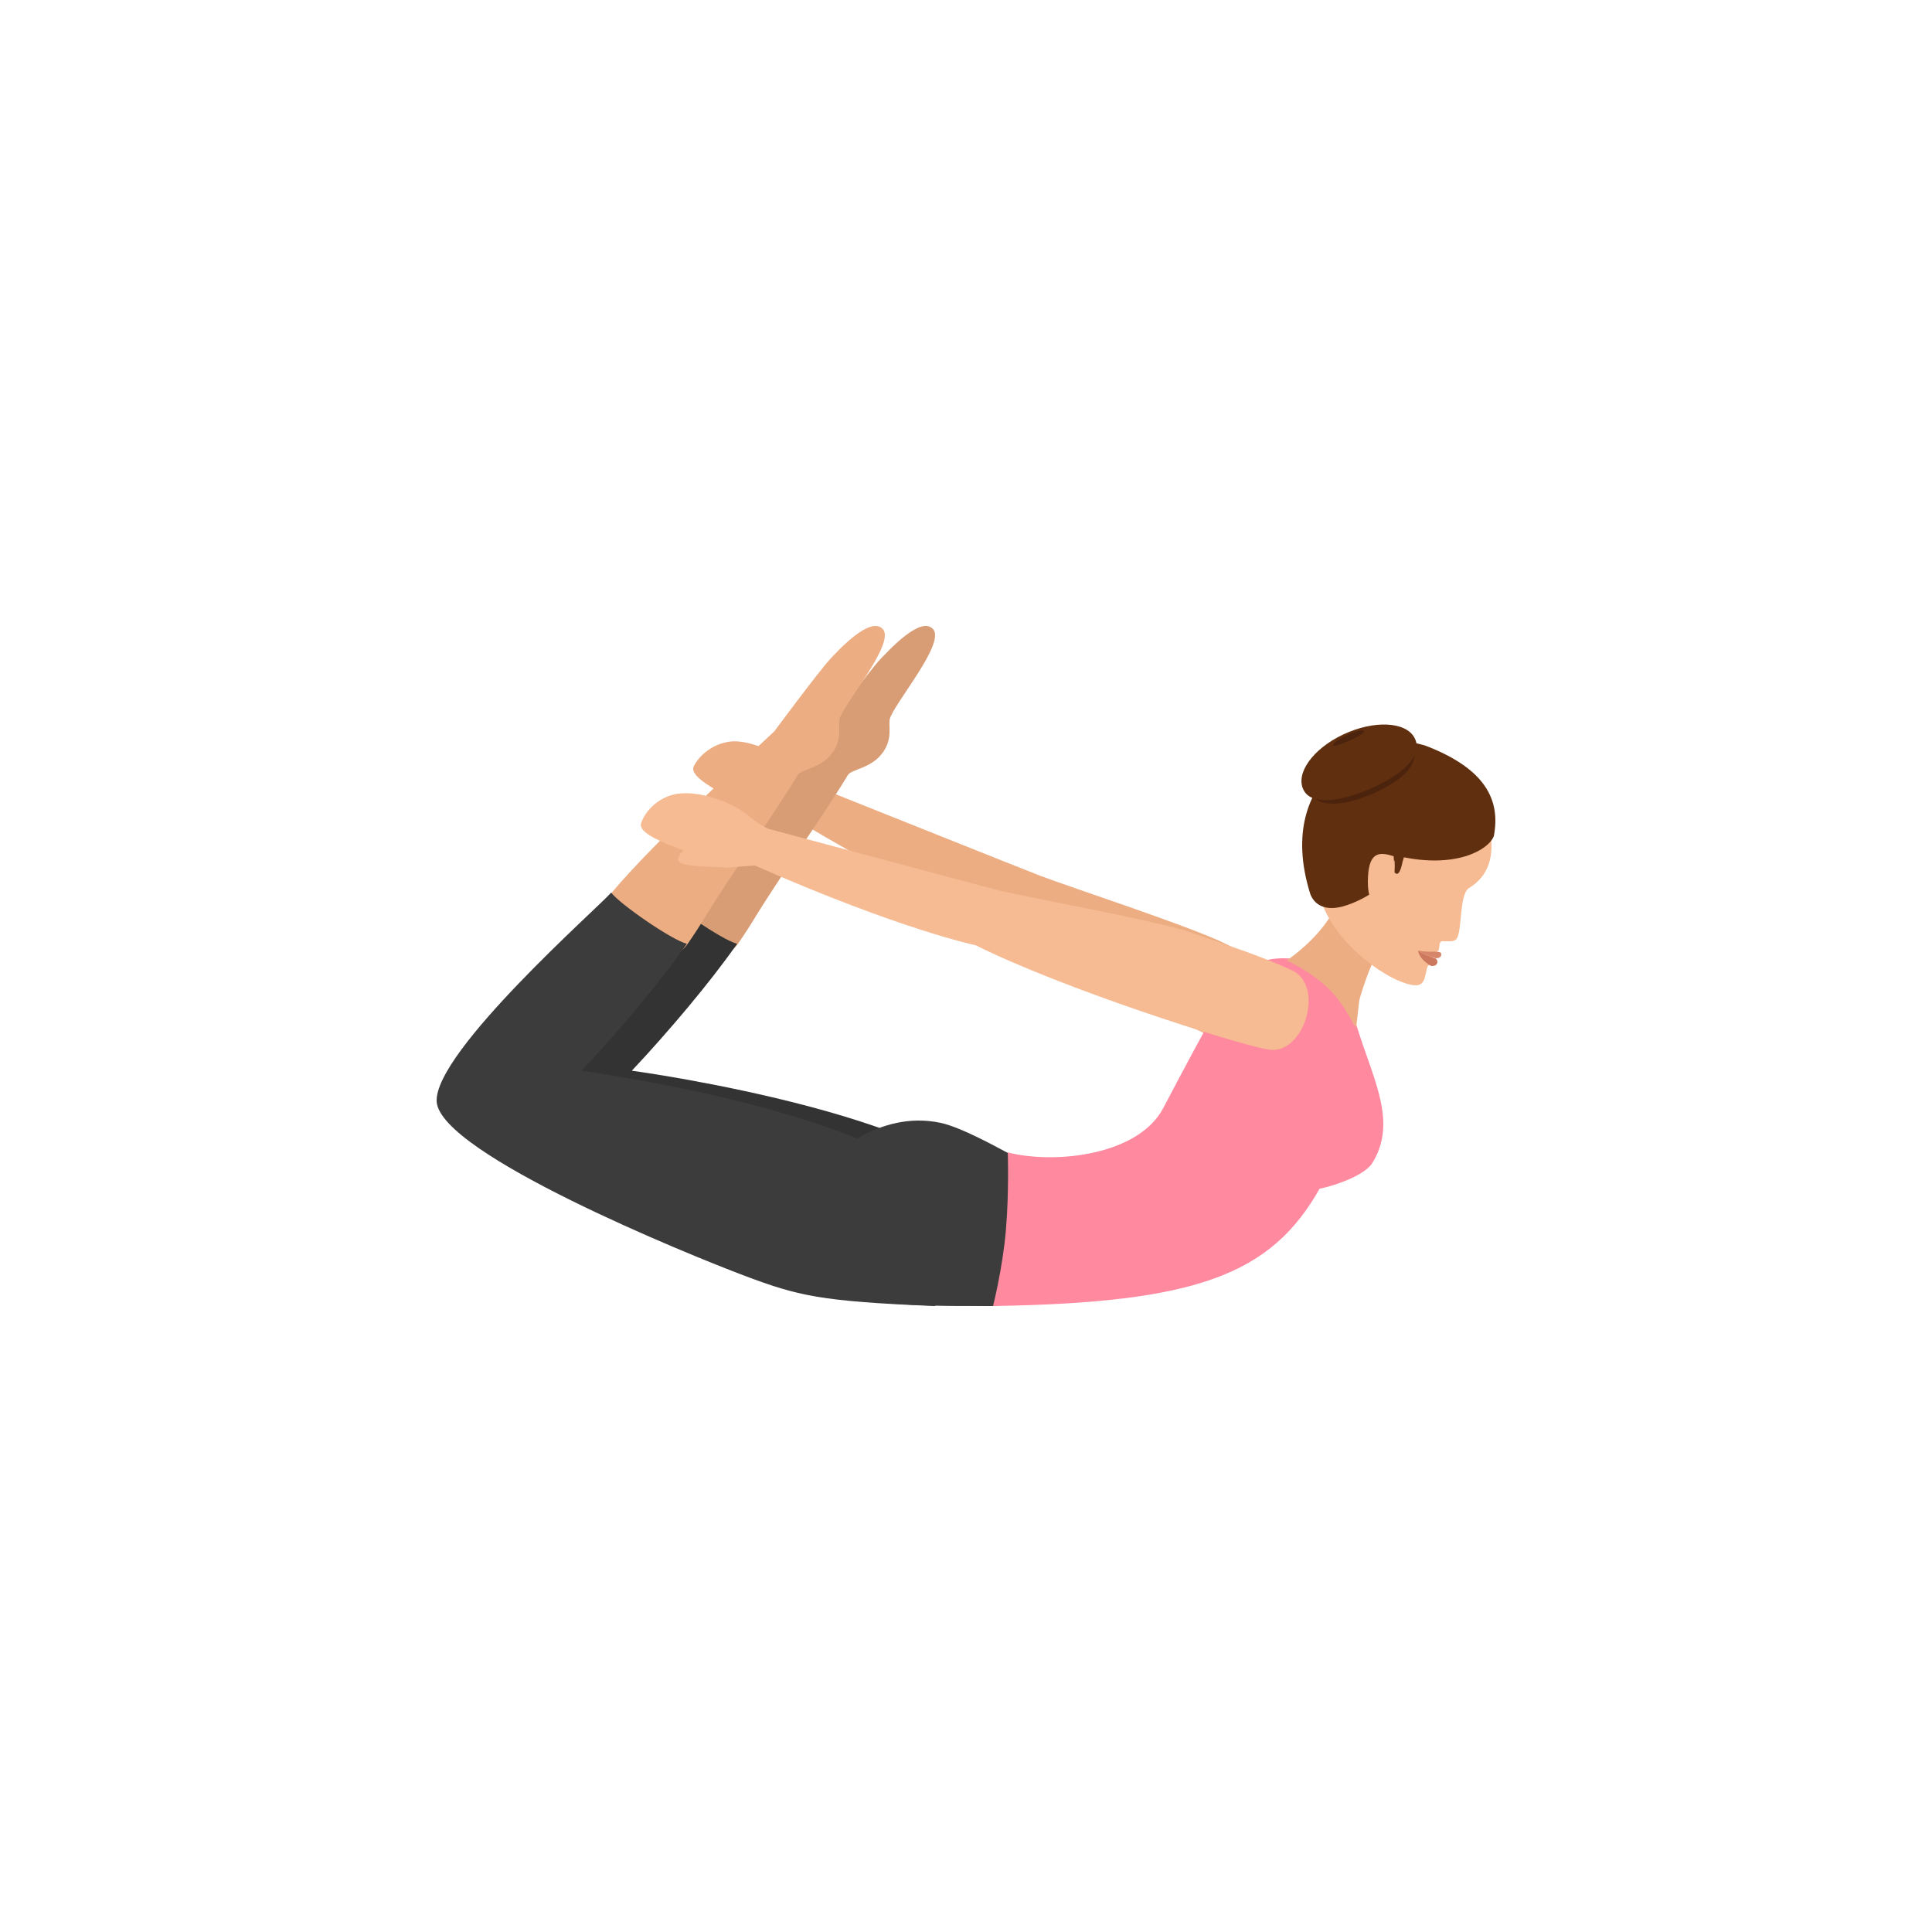 <svg width="500" height="500" viewBox="0 0 500 500" fill="none" xmlns="http://www.w3.org/2000/svg">
<path d="M179.542 198.301C177.512 202.241 195.303 208.927 199.84 212.509L207.243 212.868C242.825 234.24 262.048 240.21 262.048 240.21C282.705 253.942 324.137 274.001 333.092 276.867C342.047 279.732 349.808 262.18 341.689 257.165C333.569 252.151 325.928 248.688 317.45 244.389C309.092 240.091 276.854 229.584 269.093 226.599C268.018 226.241 211.9 203.793 211.9 203.793C211.9 203.793 209.75 202.599 206.885 199.614C202.945 195.435 195.303 191.972 190.407 191.853C186.228 191.734 181.572 194.36 179.542 198.301Z" fill="#ECAD83"/>
<path d="M195.542 208.211C195.542 208.211 190.408 204.987 188.497 207.614C186.826 209.763 186.467 210.599 199.84 212.629C199.84 212.509 200.437 210.838 195.542 208.211Z" fill="#ECAD83"/>
<path d="M241.507 162.856C244.734 166.575 231.108 182.407 230.271 186.125C229.913 187.924 230.988 190.922 228.717 194.401C225.729 198.958 220.35 198.958 219.394 200.637C214.255 209.273 201.943 226.784 195.609 237.099C194.174 239.498 192.62 241.897 190.947 244.295C184.254 254.131 168.476 234.221 171.345 230.982C182.461 217.669 208.876 193.561 213.418 189.243C213.418 189.243 224.773 173.891 227.881 170.533C229.793 168.614 238.279 159.138 241.507 162.856Z" fill="#D89D75"/>
<path d="M163.519 277.096C172.956 267.065 183.947 254.048 190.756 244.256C186.694 243.181 173.434 233.985 171.164 231C168.417 234.344 125.292 272.2 126.009 285.097C126.845 298.591 191.592 324.864 205.569 330.118C219.546 335.373 225.28 336.806 255.025 338C257.534 330.596 266.971 335.85 261.117 314.952C253.83 289.277 163.519 277.096 163.519 277.096Z" fill="#333333"/>
<path d="M261.144 298.553C258.631 297.246 248.938 291.78 243.433 290.592C227.157 287.147 215.07 299.86 215.07 299.86C215.07 299.86 202.744 329.802 210.642 333.247C223.447 338.832 249.416 337.881 257.315 338C262.7 338 270 316.138 270 316.138C270 316.138 263.657 299.741 261.144 298.553Z" fill="#3D3C3C"/>
<path d="M228.507 162.856C231.734 166.575 218.108 182.407 217.271 186.125C216.913 187.924 217.988 190.922 215.717 194.401C212.729 198.958 207.35 198.958 206.394 200.637C201.255 209.273 188.943 226.784 182.609 237.099C181.174 239.498 179.62 241.897 177.947 244.295C171.254 254.131 155.476 234.221 158.345 230.982C169.461 217.669 195.876 193.561 200.418 189.243C200.418 189.243 211.773 173.891 214.881 170.533C216.673 168.614 225.279 159.138 228.507 162.856Z" fill="#ECAD83"/>
<path d="M150.519 277.096C159.956 267.065 170.947 254.048 177.756 244.256C173.694 243.181 160.434 233.985 158.164 231C155.417 234.344 112.292 272.2 113.009 285.097C113.845 298.591 178.592 324.864 192.569 330.118C206.546 335.373 212.28 336.806 242.025 338C244.534 330.596 253.971 335.85 248.117 314.952C240.711 289.277 150.519 277.096 150.519 277.096Z" fill="#3D3C3C"/>
<path d="M355.229 300.887C362.849 288.316 352.729 275.626 349.038 257.548C348.323 255.512 340.703 249.048 336.06 248.329C330.821 247.491 325.225 248.09 321.534 252.041C318.081 254.914 313.913 262.337 301.054 286.76C294.625 298.971 273.193 301.365 260.81 298.253C260.81 298.253 261.167 308.429 260.334 318.246C259.5 328.183 257 338 257 338C309.508 337.162 328.916 329.979 341.537 307.591C341.418 307.83 352.729 305.077 355.229 300.887Z" fill="#FF8AA0"/>
<path d="M351.793 258.855C351.793 258.855 354.41 248.439 360 240.446L346.916 231C344.656 240.931 333 248.561 333 248.561C346.559 255.1 348.463 262.488 350.96 266L351.793 258.855Z" fill="#ECAD83"/>
<path d="M380.236 229.78C386.689 225.852 386.337 219.066 385.633 215.018C383.639 202.517 377.538 198.826 369.207 195.493C358.178 190.969 342.339 218.946 341.283 224.304C338.702 238.233 354.424 250.496 361.464 253.591C369.325 257.044 368.386 253.472 369.442 250.139C369.442 250.02 370.029 249.663 370.029 249.663C370.498 248.591 370.967 247.043 372.375 245.853C372.375 245.853 372.492 244.781 372.61 244.186C372.727 243.829 372.844 243.591 373.314 243.591C374.604 243.591 375.895 243.71 376.482 243.353C378.711 242.519 377.303 231.566 380.236 229.78Z" fill="#F6BB92"/>
<path d="M367 246C367 246 367.634 246.737 371.565 248C372.199 248 373.214 247.789 372.96 246.737C372.707 245.895 369.917 246.632 367 246Z" fill="#D6876B"/>
<path d="M367 246C367 246 367 247.985 370.324 249.97C370.835 250.08 371.474 249.86 371.602 249.749C372.497 248.867 371.602 248.095 371.602 248.095C367.639 246.772 367 246 367 246Z" fill="#CC785E"/>
<path d="M369.62 193.252C355.866 187.768 329.553 200.287 339.002 231.048C339.6 233.075 341.753 236.056 347.374 234.625C351.321 233.552 354.55 231.406 354.55 231.406C355.507 230.69 356.584 229.975 357.66 229.26C358.856 228.425 360.65 221.271 362.205 221.629C376.557 224.848 385.169 220.079 386.604 216.383C388.398 206.964 384.331 199.094 369.62 193.252Z" fill="#602F0F"/>
<path d="M354.033 226.93C353.701 233.674 355.913 234.954 359.452 236L361 226L360.668 221.582C357.24 220.535 354.365 220.186 354.033 226.93Z" fill="#F6BB92"/>
<path d="M339.561 205.531C337.426 201.542 341.578 195.676 348.694 192.273C355.811 188.871 363.402 189.34 365.418 193.329C367.553 197.318 363.639 201.424 356.522 204.827C349.406 208.229 341.578 209.52 339.561 205.531Z" fill="#4C230C"/>
<path d="M362.822 223.732C363.061 222.538 363.419 221.583 363.777 220.747C364.255 219.553 364.733 218.956 364.733 218.956L360.195 218.837C359.957 219.434 359.718 220.031 359.479 220.628C359.479 220.628 359.957 220.628 360.792 220.747H360.673C360.912 221.822 361.031 223.494 360.912 225.762C360.912 225.762 361.986 227.434 362.822 223.732Z" fill="#602F0F"/>
<path d="M337.39 204.509C335.121 200.211 339.778 193.763 347.658 190.062C355.539 186.36 363.777 186.718 366.046 190.897C368.315 195.076 364.016 199.733 356.136 203.434C348.136 207.255 339.658 208.808 337.39 204.509Z" fill="#602F0F"/>
<path d="M345.02 192.924C344.801 192.495 346.437 191.313 348.617 190.239C350.798 189.165 352.76 188.735 352.978 189.165C353.196 189.594 351.779 190.454 349.598 191.528C347.418 192.495 345.238 193.247 345.02 192.924Z" fill="#4C230C"/>
<path d="M165.93 212.987C164.378 217.166 183.004 221.464 187.9 224.569L195.303 223.972C233.272 240.688 252.496 244.628 252.496 244.628C274.704 255.733 318.883 269.941 328.196 271.613C337.509 273.285 343.002 255.016 334.285 251.076C325.689 247.136 317.569 244.628 308.734 241.524C299.898 238.3 265.988 232.33 257.988 230.3C256.914 230.061 199.004 214.539 199.004 214.539C199.004 214.539 196.735 213.703 193.512 210.957C188.974 207.256 181.094 204.868 176.198 205.345C171.9 205.584 167.482 208.689 165.93 212.987Z" fill="#F6BB92"/>
<path d="M183.124 220.748C183.124 220.748 177.631 218.241 176.079 220.987C174.765 223.255 174.527 224.211 187.9 224.449C187.9 224.569 188.377 222.778 183.124 220.748Z" fill="#F6BB92"/>
</svg>
